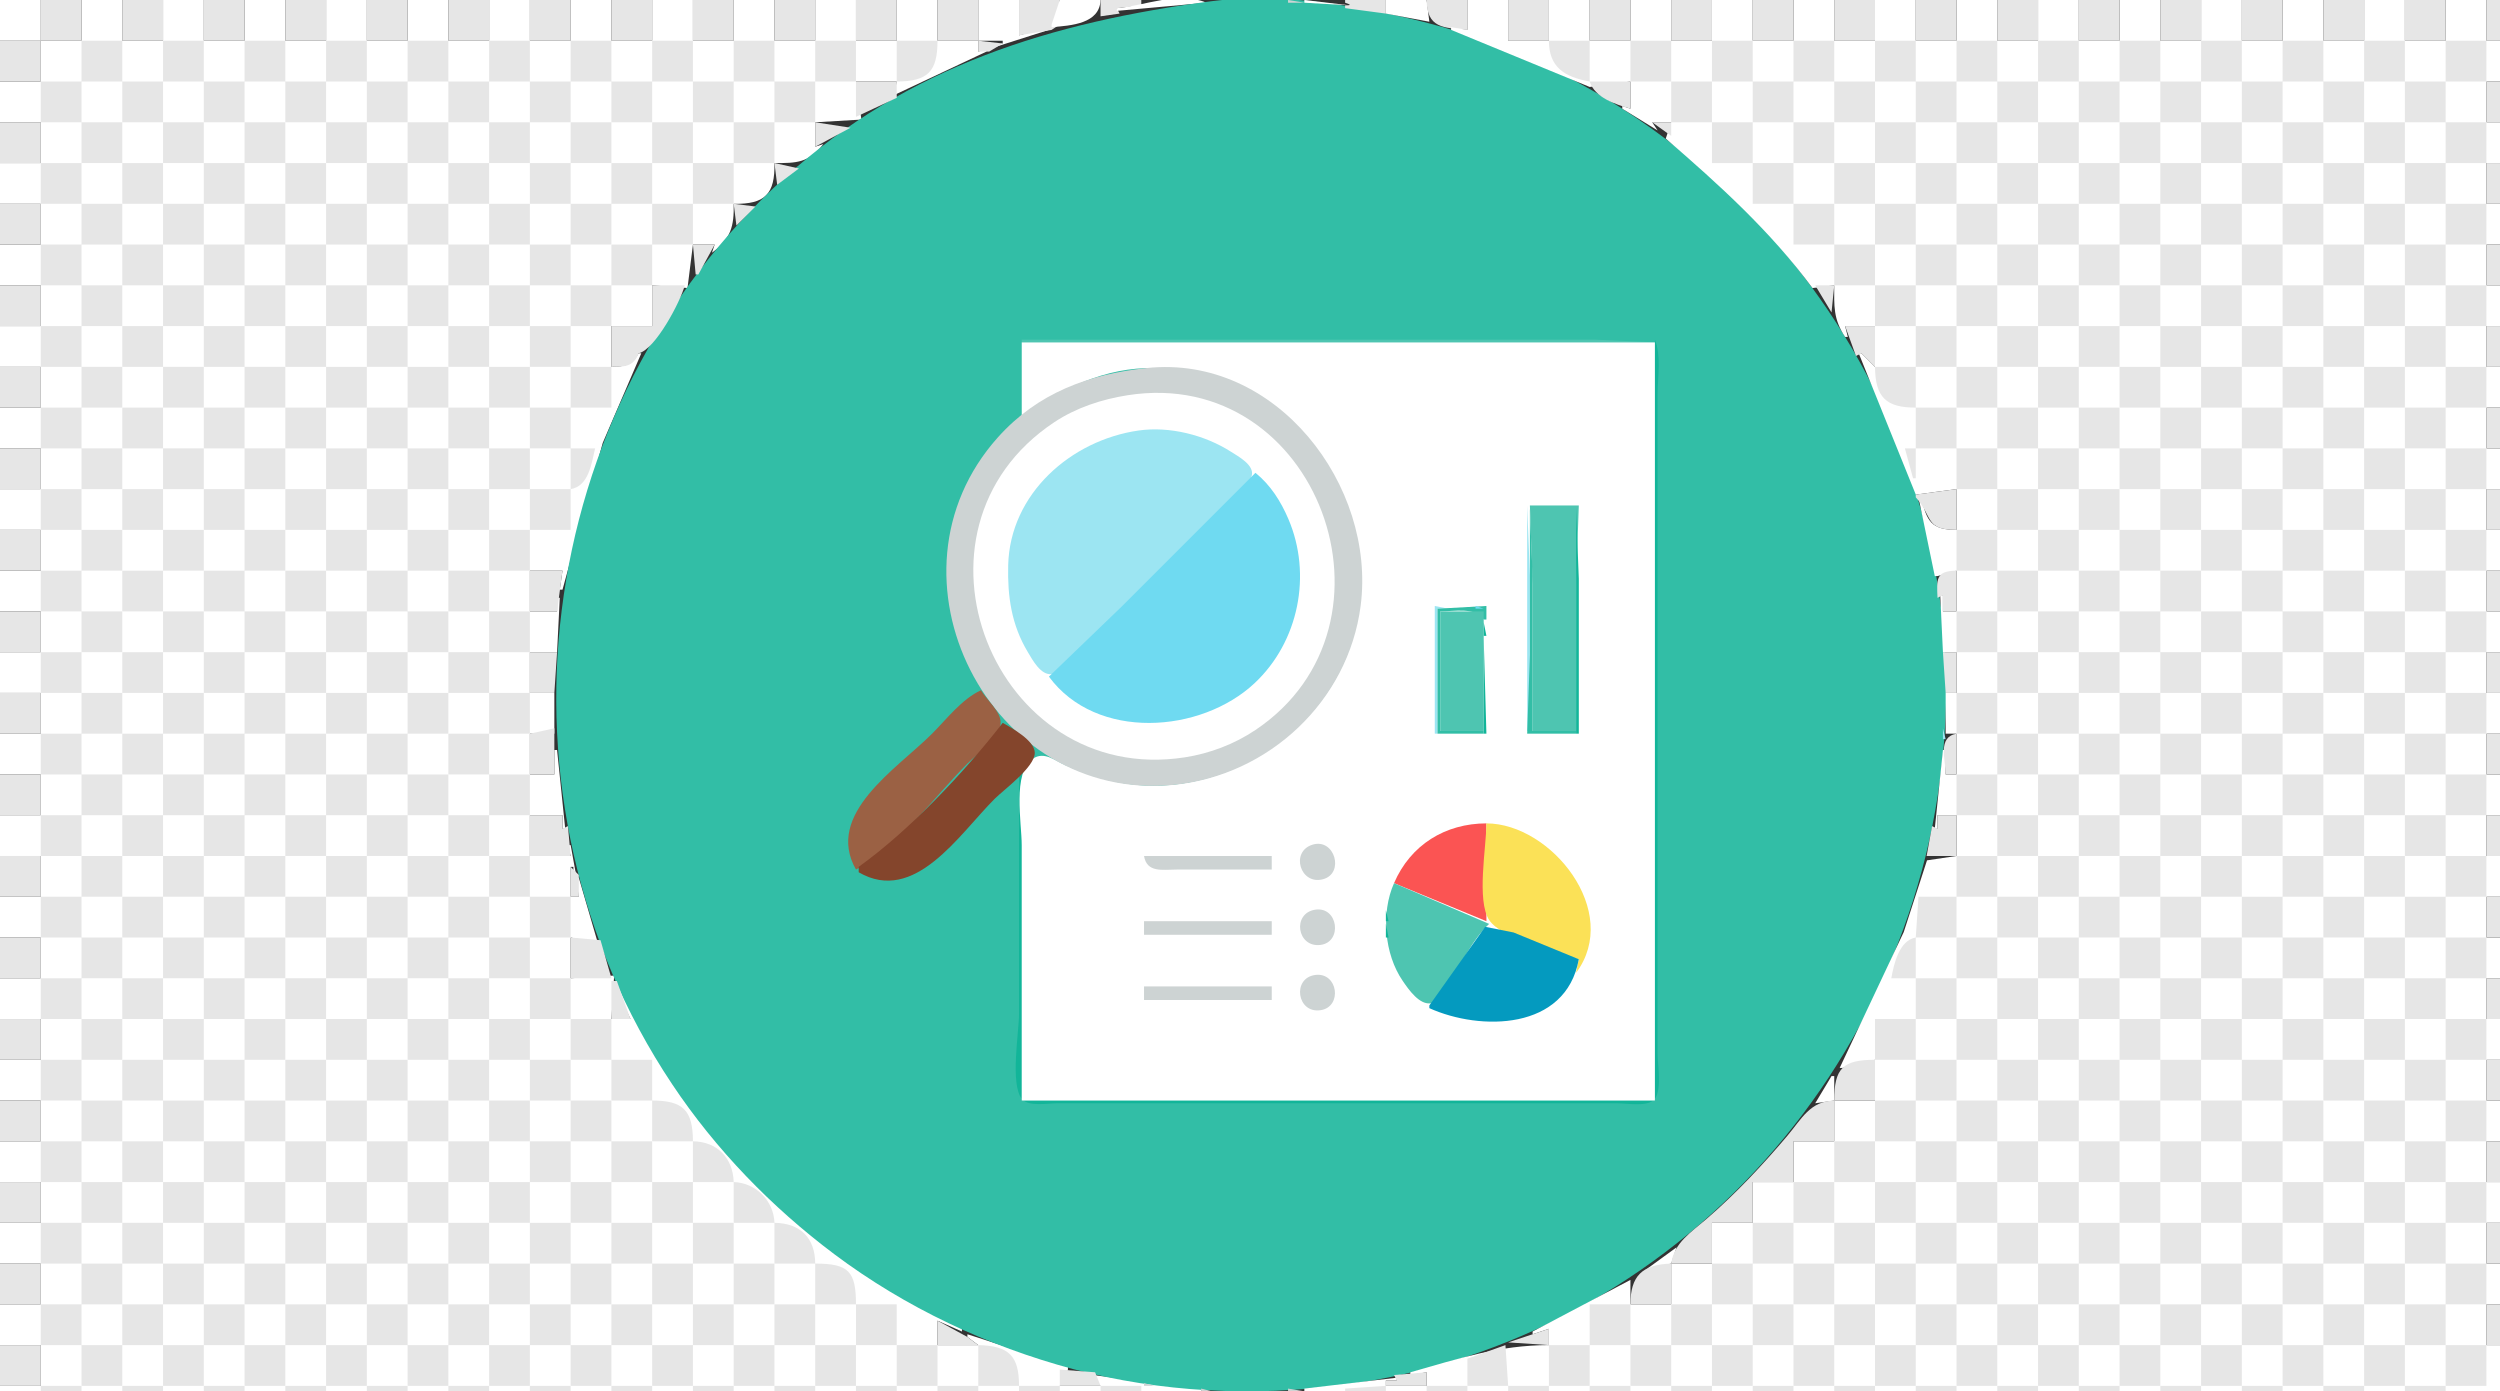 <?xml version="1.0" standalone="yes"?>
<svg width="920" height="512">
<rect width="100%" height="100%" fill="#333333" stroke="none"/>
<path style="fill:#ffffff; stroke:none;" d="M0 0L0 15L15 15L15 30L0 30L0 45L15 45L15 60L0 60L0 75L15 75L15 90L0 90L0 105L15 105L15 120L0 120L0 135L15 135L15 150L0 150L0 165L15 165L15 180L0 180L0 195L15 195L15 210L0 210L0 225L15 225L15 240L0 240L0 255L15 255L15 270L0 270L0 285L15 285L15 300L0 300L0 315L15 315L15 330L0 330L0 345L15 345L15 360L0 360L0 375L15 375L15 390L0 390L0 405L15 405L15 420L0 420L0 435L15 435L15 450L0 450L0 465L15 465L15 480L0 480L0 495L15 495L15 510L0 510L0 512L442 512L442 511L402 506L402 507L405 510L390 510L393 504L393 503L356 491L356 492L360 495L345 495L345 486L354 490L354 489C319.026 468.587 287.499 449.043 261.46 417C247.488 399.807 238.063 380.955 227 362L226 362L232 375L225 375L226 359L210 360L210 345L219 347L220 347L213 323L212 323L213 330L210 330L210 319L211 319L211 322L212 322L210 311L209 311L210 315L195 315L195 300L207 300L207 305L208 305L205 276L204 276L204 285L195 285L195 270L204 270L204 255L195 255L195 240L205 240L206 220L205 220L205 225L195 225L195 210L207 210L206 217L207 217L221.8 163L236 130L235 130C232.553 134.361 229.812 134.943 225 135L225 120L240 120L240 105L253 106L255 90L263 90L262 93C269.035 87.822 270.164 83.239 270 75C281.549 75.205 285.228 71.462 285 60C293.085 60.066 297.691 59.936 303 53L300 54L300 45L317 44L315 30L330 30L329 35L363 19L363 18L360 19L360 15L369 15L369 16L364 17L364 18L386 11L386 10L375 13L375 0L360 0L360 15L345 15L345 0L330 0L330 15L315 15L315 0L300 0L300 15L285 15L285 0L270 0L270 15L255 15L255 0L240 0L240 15L225 15L225 0L210 0L210 15L195 15L195 0L180 0L180 15L165 15L165 0L150 0L150 15L135 15L135 0L120 0L120 15L105 15L105 0L90 0L90 15L75 15L75 0L60 0L60 15L45 15L45 0L30 0L30 15L15 15L15 0L0 0z"/>
<path style="fill:#e6e6e6; stroke:none;" d="M15 0L15 15L30 15L30 0L15 0M45 0L45 15L60 15L60 0L45 0M75 0L75 15L90 15L90 0L75 0M105 0L105 15L120 15L120 0L105 0M135 0L135 15L150 15L150 0L135 0M165 0L165 15L180 15L180 0L165 0M195 0L195 15L210 15L210 0L195 0M225 0L225 15L240 15L240 0L225 0M255 0L255 15L270 15L270 0L255 0M285 0L285 15L300 15L300 0L285 0M315 0L315 15L330 15L330 0L315 0M345 0L345 15L360 15L360 0L345 0M375 0L375 13L387 11L390 9L390 0L375 0z"/>
<path style="fill:#ffffff; stroke:none;" d="M390 0L387 9L387 10C394.282 9.405 404.71 8.728 405 0L390 0z"/>
<path style="fill:#e6e6e6; stroke:none;" d="M405 0L405 6L412 5L411 3L420 2L420 0L405 0z"/>
<path style="fill:#ffffff; stroke:none;" d="M411 3L411 4L444 1C433.494 -3.408 421.443 2.14 411 3z"/>
<path style="fill:#9ce5f2; stroke:none;" d="M444.667 0.333L445.333 0.667L444.667 0.333z"/>
<path style="fill:#32bea6; stroke:none;" d="M446 0.424C387.05 8.164 334.29 24.21 289 65.17C195.233 149.971 177.249 293.841 247.355 399C263.374 423.029 283.926 444.221 307 461.525C333.125 481.117 363.47 495.439 395 503.845C427.027 512.383 461.247 514.025 494 509.718C617.855 493.432 710.55 387.574 715.961 264C721.187 144.65 635.577 34.546 520 7.116C496.726 1.592 469.928 -2.717 446 0.424z"/>
<path style="fill:#cdd3d3; stroke:none;" d="M474 0L474 1L480 1L474 0z"/>
<path style="fill:#ffffff; stroke:none;" d="M480 0L480 1L497 2L480 0z"/>
<path style="fill:#e6e6e6; stroke:none;" d="M495 0L495 1C496.96 1.653 497.554 2 495 2L495 3L510 5L510 0L495 0z"/>
<path style="fill:#ffffff; stroke:none;" d="M510 0L510 5L526 8L525 0L510 0z"/>
<path style="fill:#e6e6e6; stroke:none;" d="M525 0C525.094 10.34 531.15 10.237 540 11L540 0L525 0z"/>
<path style="fill:#ffffff; stroke:none;" d="M540 0L540 11L534 10L534 11L585 32L600 30L600 40L597 39L597 40L610 48L608 45L615 45L613 51C632.742 68.084 651.353 84.888 667 106L675 105C674.979 112.703 674.591 117.307 679 124L680 124L679 120L690 120L690 135L685 130L684 130L705 182L720 180L720 195C710.677 194.993 709.013 191.782 707 183L706 183L712 212L713 212L720 210L720 225L715 225L715 219L714 219L715 240L720 240L720 255L716 255L716 270L720 270L720 285L716 285L716 276L715 276L712 305L713 305L713 300L720 300L720 315L709.14 316.603L700.575 343L677 393L678 393L690 390L690 405L675 405L675 396L674 396L668 406L675 405L675 420L660 420L660 435L645 435L645 450L630 450L630 465L615 465L617 459L606 467L615 465L615 480L600 480L600 471L564 490L564 491L570 489L570 495C551.584 495 536.769 499.995 519 505L519 506L525 505L525 510L510 510L510 508L514 508L514 507L480 511L480 512L920 512L920 495L915 495L915 480L920 480L920 465L915 465L915 450L920 450L920 435L915 435L915 420L920 420L920 405L915 405L915 390L920 390L920 375L915 375L915 360L920 360L920 345L915 345L915 330L920 330L920 315L915 315L915 300L920 300L920 285L915 285L915 270L920 270L920 255L915 255L915 240L920 240L920 225L915 225L915 210L920 210L920 195L915 195L915 180L920 180L920 165L915 165L915 150L920 150L920 135L915 135L915 120L920 120L920 105L915 105L915 90L920 90L920 75L915 75L915 60L920 60L920 45L915 45L915 30L920 30L920 15L915 15L915 0L900 0L900 15L885 15L885 0L870 0L870 15L855 15L855 0L840 0L840 15L825 15L825 0L810 0L810 15L795 15L795 0L780 0L780 15L765 15L765 0L750 0L750 15L735 15L735 0L720 0L720 15L705 15L705 0L690 0L690 15L675 15L675 0L660 0L660 15L645 15L645 0L630 0L630 15L615 15L615 0L600 0L600 15L585 15L585 0L570 0L570 15L555 15L555 0L540 0z"/>
<path style="fill:#e6e6e6; stroke:none;" d="M555 0L555 15L570 15L570 0L555 0M585 0L585 15L600 15L600 0L585 0M615 0L615 15L630 15L630 0L615 0M645 0L645 15L660 15L660 0L645 0M675 0L675 15L690 15L690 0L675 0M705 0L705 15L720 15L720 0L705 0M735 0L735 15L750 15L750 0L735 0M765 0L765 15L780 15L780 0L765 0M795 0L795 15L810 15L810 0L795 0M825 0L825 15L840 15L840 0L825 0M855 0L855 15L870 15L870 0L855 0M885 0L885 15L900 15L900 0L885 0M915 0L915 15L920 15L920 0L915 0z"/>
<path style="fill:#9ce5f2; stroke:none;" d="M431.667 1.333L432.333 1.667L431.667 1.333M423.667 2.333L424.333 2.667L423.667 2.333z"/>
<path style="fill:#e6e6e6; stroke:none;" d="M0 15L0 30L15 30L15 15L0 15M30 15L30 30L15 30L15 45L30 45L30 60L15 60L15 75L30 75L30 90L15 90L15 105L30 105L30 120L15 120L15 135L30 135L30 150L15 150L15 165L30 165L30 180L15 180L15 195L30 195L30 210L15 210L15 225L30 225L30 240L15 240L15 255L30 255L30 270L15 270L15 285L30 285L30 300L15 300L15 315L30 315L30 330L15 330L15 345L30 345L30 360L15 360L15 375L30 375L30 390L15 390L15 405L30 405L30 420L15 420L15 435L30 435L30 450L15 450L15 465L30 465L30 480L15 480L15 495L30 495L30 510L45 510L45 495L60 495L60 510L75 510L75 495L90 495L90 510L105 510L105 495L120 495L120 510L135 510L135 495L150 495L150 510L165 510L165 495L180 495L180 510L195 510L195 495L210 495L210 510L225 510L225 495L240 495L240 510L255 510L255 495L270 495L270 510L285 510L285 495L300 495L300 510L315 510L315 495L330 495L330 510L345 510L345 495L330 495L330 480L315 480C315 467.853 312.314 465 300 465C299.967 455.626 294.56 450.113 285 450C284.736 441.871 278.147 435.266 270 435C269.736 426.106 263.879 420.105 255 420C254.991 408.449 251.213 405 240 405L240 390L225 390L225 375L210 375L210 360L195 360L195 345L210 345L210 330L195 330L195 315L180 315L180 300L195 300L195 285L180 285L180 270L195 270L195 255L180 255L180 240L195 240L195 225L180 225L180 210L195 210L195 195L210 195L210 180C216.612 178.906 217.679 170.711 219 165L210 165L210 150L225 150L225 135L210 135L210 120L225 120L225 105L240 105L240 90L255 90L255 75L270 75L270 60L285 60L285 45L300 45L300 30L315 30L315 15L300 15L300 30L285 30L285 15L270 15L270 30L255 30L255 15L240 15L240 30L225 30L225 15L210 15L210 30L195 30L195 15L180 15L180 30L165 30L165 15L150 15L150 30L135 30L135 15L120 15L120 30L105 30L105 15L90 15L90 30L75 30L75 15L60 15L60 30L45 30L45 15L30 15M330 15L330 30C341.595 29.967 345 26.21 345 15L330 15M360 15L360 19L364 19L369 16L360 15M570 15C570.008 24.626 575.609 28.326 585 30L585 15L570 15M600 15L600 30L615 30L615 45L630 45L630 60L645 60L645 75L660 75L660 90L675 90L675 105L690 105L690 120L705 120L705 135L690 135C690.102 146.365 694.176 150 705 150L705 165L701 165L704 176L705 176L705 165L720 165L720 180L735 180L735 195L720 195L720 210L735 210L735 225L720 225L720 240L735 240L735 255L720 255L720 270L735 270L735 285L720 285L720 300L735 300L735 315L720 315L720 330L706 330L705 345C698.952 346.047 696.961 354.59 696 360L705 360L705 375L690 375L690 390L705 390L705 405L690 405L690 420L675 420L675 435L660 435L660 450L645 450L645 465L630 465L630 480L615 480L615 495L600 495L600 480L585 480L585 495L570 495L570 510L585 510L585 495L600 495L600 510L615 510L615 495L630 495L630 510L645 510L645 495L660 495L660 510L675 510L675 495L690 495L690 510L705 510L705 495L720 495L720 510L735 510L735 495L750 495L750 510L765 510L765 495L780 495L780 510L795 510L795 495L810 495L810 510L825 510L825 495L840 495L840 510L855 510L855 495L870 495L870 510L885 510L885 495L900 495L900 510L915 510L915 495L900 495L900 480L915 480L915 465L900 465L900 450L915 450L915 435L900 435L900 420L915 420L915 405L900 405L900 390L915 390L915 375L900 375L900 360L915 360L915 345L900 345L900 330L915 330L915 315L900 315L900 300L915 300L915 285L900 285L900 270L915 270L915 255L900 255L900 240L915 240L915 225L900 225L900 210L915 210L915 195L900 195L900 180L915 180L915 165L900 165L900 150L915 150L915 135L900 135L900 120L915 120L915 105L900 105L900 90L915 90L915 75L900 75L900 60L915 60L915 45L900 45L900 30L915 30L915 15L900 15L900 30L885 30L885 15L870 15L870 30L855 30L855 15L840 15L840 30L825 30L825 15L810 15L810 30L795 30L795 15L780 15L780 30L765 30L765 15L750 15L750 30L735 30L735 15L720 15L720 30L705 30L705 15L690 15L690 30L675 30L675 15L660 15L660 30L645 30L645 15L630 15L630 30L615 30L615 15L600 15z"/>
<path style="fill:#ffffff; stroke:none;" d="M30 30L30 45L45 45L45 60L30 60L30 75L45 75L45 90L30 90L30 105L45 105L45 120L30 120L30 135L45 135L45 150L30 150L30 165L45 165L45 180L30 180L30 195L45 195L45 210L30 210L30 225L45 225L45 240L30 240L30 255L45 255L45 270L30 270L30 285L45 285L45 300L30 300L30 315L45 315L45 330L30 330L30 345L45 345L45 360L30 360L30 375L45 375L45 390L30 390L30 405L45 405L45 420L30 420L30 435L45 435L45 450L30 450L30 465L45 465L45 480L30 480L30 495L45 495L45 480L60 480L60 495L75 495L75 480L90 480L90 495L105 495L105 480L120 480L120 495L135 495L135 480L150 480L150 495L165 495L165 480L180 480L180 495L195 495L195 480L210 480L210 495L225 495L225 480L240 480L240 495L255 495L255 480L270 480L270 495L285 495L285 480L300 480L300 495L315 495L315 480L300 480L300 465L285 465L285 450L270 450L270 435L255 435L255 420L240 420L240 405L225 405L225 390L210 390L210 375L195 375L195 360L180 360L180 345L195 345L195 330L180 330L180 315L165 315L165 300L180 300L180 285L165 285L165 270L180 270L180 255L165 255L165 240L180 240L180 225L165 225L165 210L180 210L180 195L195 195L195 180L210 180L210 165L195 165L195 150L210 150L210 135L195 135L195 120L210 120L210 105L225 105L225 90L240 90L240 75L255 75L255 60L270 60L270 45L285 45L285 30L270 30L270 45L255 45L255 30L240 30L240 45L225 45L225 30L210 30L210 45L195 45L195 30L180 30L180 45L165 45L165 30L150 30L150 45L135 45L135 30L120 30L120 45L105 45L105 30L90 30L90 45L75 45L75 30L60 30L60 45L45 45L45 30L30 30z"/>
<path style="fill:#e6e6e6; stroke:none;" d="M315 30L315 43L330 36L330 30L315 30M585 30C586.985 36.013 594.376 38.357 600 40L600 30L585 30z"/>
<path style="fill:#ffffff; stroke:none;" d="M630 30L630 45L645 45L645 60L660 60L660 75L675 75L675 90L690 90L690 105L705 105L705 120L720 120L720 135L705 135L705 150L720 150L720 165L735 165L735 180L750 180L750 195L735 195L735 210L750 210L750 225L735 225L735 240L750 240L750 255L735 255L735 270L750 270L750 285L735 285L735 300L750 300L750 315L735 315L735 330L720 330L720 345L705 345L705 360L720 360L720 375L705 375L705 390L720 390L720 405L705 405L705 420L690 420L690 435L675 435L675 450L660 450L660 465L645 465L645 480L630 480L630 495L645 495L645 480L660 480L660 495L675 495L675 480L690 480L690 495L705 495L705 480L720 480L720 495L735 495L735 480L750 480L750 495L765 495L765 480L780 480L780 495L795 495L795 480L810 480L810 495L825 495L825 480L840 480L840 495L855 495L855 480L870 480L870 495L885 495L885 480L900 480L900 465L885 465L885 450L900 450L900 435L885 435L885 420L900 420L900 405L885 405L885 390L900 390L900 375L885 375L885 360L900 360L900 345L885 345L885 330L900 330L900 315L885 315L885 300L900 300L900 285L885 285L885 270L900 270L900 255L885 255L885 240L900 240L900 225L885 225L885 210L900 210L900 195L885 195L885 180L900 180L900 165L885 165L885 150L900 150L900 135L885 135L885 120L900 120L900 105L885 105L885 90L900 90L900 75L885 75L885 60L900 60L900 45L885 45L885 30L870 30L870 45L855 45L855 30L840 30L840 45L825 45L825 30L810 30L810 45L795 45L795 30L780 30L780 45L765 45L765 30L750 30L750 45L735 45L735 30L720 30L720 45L705 45L705 30L690 30L690 45L675 45L675 30L660 30L660 45L645 45L645 30L630 30z"/>
<path style="fill:#e6e6e6; stroke:none;" d="M915 30L915 45L920 45L920 30L915 30M0 45L0 60L15 60L15 45L0 45M60 45L60 60L45 60L45 75L60 75L60 90L45 90L45 105L60 105L60 120L45 120L45 135L60 135L60 150L45 150L45 165L60 165L60 180L45 180L45 195L60 195L60 210L45 210L45 225L60 225L60 240L45 240L45 255L60 255L60 270L45 270L45 285L60 285L60 300L45 300L45 315L60 315L60 330L45 330L45 345L60 345L60 360L45 360L45 375L60 375L60 390L45 390L45 405L60 405L60 420L45 420L45 435L60 435L60 450L45 450L45 465L60 465L60 480L75 480L75 465L90 465L90 480L105 480L105 465L120 465L120 480L135 480L135 465L150 465L150 480L165 480L165 465L180 465L180 480L195 480L195 465L210 465L210 480L225 480L225 465L240 465L240 480L255 480L255 465L270 465L270 480L285 480L285 465L270 465L270 450L255 450L255 435L240 435L240 420L225 420L225 405L210 405L210 390L195 390L195 375L180 375L180 360L165 360L165 345L180 345L180 330L165 330L165 315L150 315L150 300L165 300L165 285L150 285L150 270L165 270L165 255L150 255L150 240L165 240L165 225L150 225L150 210L165 210L165 195L180 195L180 180L195 180L195 165L180 165L180 150L195 150L195 135L180 135L180 120L195 120L195 105L210 105L210 90L225 90L225 75L240 75L240 60L255 60L255 45L240 45L240 60L225 60L225 45L210 45L210 60L195 60L195 45L180 45L180 60L165 60L165 45L150 45L150 60L135 60L135 45L120 45L120 60L105 60L105 45L90 45L90 60L75 60L75 45L60 45M300 45L300 54L313 47L300 45M608 45L615 50L615 45L608 45M660 45L660 60L675 60L675 75L690 75L690 90L705 90L705 105L720 105L720 120L735 120L735 135L720 135L720 150L735 150L735 165L750 165L750 180L765 180L765 195L750 195L750 210L765 210L765 225L750 225L750 240L765 240L765 255L750 255L750 270L765 270L765 285L750 285L750 300L765 300L765 315L750 315L750 330L735 330L735 345L720 345L720 360L735 360L735 375L720 375L720 390L735 390L735 405L720 405L720 420L705 420L705 435L690 435L690 450L675 450L675 465L660 465L660 480L675 480L675 465L690 465L690 480L705 480L705 465L720 465L720 480L735 480L735 465L750 465L750 480L765 480L765 465L780 465L780 480L795 480L795 465L810 465L810 480L825 480L825 465L840 465L840 480L855 480L855 465L870 465L870 480L885 480L885 465L870 465L870 450L885 450L885 435L870 435L870 420L885 420L885 405L870 405L870 390L885 390L885 375L870 375L870 360L885 360L885 345L870 345L870 330L885 330L885 315L870 315L870 300L885 300L885 285L870 285L870 270L885 270L885 255L870 255L870 240L885 240L885 225L870 225L870 210L885 210L885 195L870 195L870 180L885 180L885 165L870 165L870 150L885 150L885 135L870 135L870 120L885 120L885 105L870 105L870 90L885 90L885 75L870 75L870 60L885 60L885 45L870 45L870 60L855 60L855 45L840 45L840 60L825 60L825 45L810 45L810 60L795 60L795 45L780 45L780 60L765 60L765 45L750 45L750 60L735 60L735 45L720 45L720 60L705 60L705 45L690 45L690 60L675 60L675 45L660 45z"/>
<path style="fill:#ffffff; stroke:none;" d="M60 60L60 75L75 75L75 90L60 90L60 105L75 105L75 120L60 120L60 135L75 135L75 150L60 150L60 165L75 165L75 180L60 180L60 195L75 195L75 210L60 210L60 225L75 225L75 240L60 240L60 255L75 255L75 270L60 270L60 285L75 285L75 300L60 300L60 315L75 315L75 330L60 330L60 345L75 345L75 360L60 360L60 375L75 375L75 390L60 390L60 405L75 405L75 420L60 420L60 435L75 435L75 450L60 450L60 465L75 465L75 450L90 450L90 465L105 465L105 450L120 450L120 465L135 465L135 450L150 450L150 465L165 465L165 450L180 450L180 465L195 465L195 450L210 450L210 465L225 465L225 450L240 450L240 465L255 465L255 450L240 450L240 435L225 435L225 420L210 420L210 405L195 405L195 390L180 390L180 375L165 375L165 360L150 360L150 345L165 345L165 330L150 330L150 315L135 315L135 300L150 300L150 285L135 285L135 270L150 270L150 255L135 255L135 240L150 240L150 225L135 225L135 210L150 210L150 195L165 195L165 180L180 180L180 165L165 165L165 150L180 150L180 135L165 135L165 120L180 120L180 105L195 105L195 90L210 90L210 75L225 75L225 60L210 60L210 75L195 75L195 60L180 60L180 75L165 75L165 60L150 60L150 75L135 75L135 60L120 60L120 75L105 75L105 60L90 60L90 75L75 75L75 60L60 60z"/>
<path style="fill:#e6e6e6; stroke:none;" d="M285 60L286 68L294 62L285 60z"/>
<path style="fill:#ffffff; stroke:none;" d="M690 60L690 75L705 75L705 90L720 90L720 105L735 105L735 120L750 120L750 135L735 135L735 150L750 150L750 165L765 165L765 180L780 180L780 195L765 195L765 210L780 210L780 225L765 225L765 240L780 240L780 255L765 255L765 270L780 270L780 285L765 285L765 300L780 300L780 315L765 315L765 330L750 330L750 345L735 345L735 360L750 360L750 375L735 375L735 390L750 390L750 405L735 405L735 420L720 420L720 435L705 435L705 450L690 450L690 465L705 465L705 450L720 450L720 465L735 465L735 450L750 450L750 465L765 465L765 450L780 450L780 465L795 465L795 450L810 450L810 465L825 465L825 450L840 450L840 465L855 465L855 450L870 450L870 435L855 435L855 420L870 420L870 405L855 405L855 390L870 390L870 375L855 375L855 360L870 360L870 345L855 345L855 330L870 330L870 315L855 315L855 300L870 300L870 285L855 285L855 270L870 270L870 255L855 255L855 240L870 240L870 225L855 225L855 210L870 210L870 195L855 195L855 180L870 180L870 165L855 165L855 150L870 150L870 135L855 135L855 120L870 120L870 105L855 105L855 90L870 90L870 75L855 75L855 60L840 60L840 75L825 75L825 60L810 60L810 75L795 75L795 60L780 60L780 75L765 75L765 60L750 60L750 75L735 75L735 60L720 60L720 75L705 75L705 60L690 60z"/>
<path style="fill:#e6e6e6; stroke:none;" d="M915 60L915 75L920 75L920 60L915 60M0 75L0 90L15 90L15 75L0 75M90 75L90 90L75 90L75 105L90 105L90 120L75 120L75 135L90 135L90 150L75 150L75 165L90 165L90 180L75 180L75 195L90 195L90 210L75 210L75 225L90 225L90 240L75 240L75 255L90 255L90 270L75 270L75 285L90 285L90 300L75 300L75 315L90 315L90 330L75 330L75 345L90 345L90 360L75 360L75 375L90 375L90 390L75 390L75 405L90 405L90 420L75 420L75 435L90 435L90 450L105 450L105 435L120 435L120 450L135 450L135 435L150 435L150 450L165 450L165 435L180 435L180 450L195 450L195 435L210 435L210 450L225 450L225 435L210 435L210 420L195 420L195 405L180 405L180 390L165 390L165 375L150 375L150 360L135 360L135 345L150 345L150 330L135 330L135 315L120 315L120 300L135 300L135 285L120 285L120 270L135 270L135 255L120 255L120 240L135 240L135 225L120 225L120 210L135 210L135 195L150 195L150 180L165 180L165 165L150 165L150 150L165 150L165 135L150 135L150 120L165 120L165 105L180 105L180 90L195 90L195 75L180 75L180 90L165 90L165 75L150 75L150 90L135 90L135 75L120 75L120 90L105 90L105 75L90 75M270 75L271 83L278 76L270 75M720 75L720 90L735 90L735 105L750 105L750 120L765 120L765 135L750 135L750 150L765 150L765 165L780 165L780 180L795 180L795 195L780 195L780 210L795 210L795 225L780 225L780 240L795 240L795 255L780 255L780 270L795 270L795 285L780 285L780 300L795 300L795 315L780 315L780 330L765 330L765 345L750 345L750 360L765 360L765 375L750 375L750 390L765 390L765 405L750 405L750 420L735 420L735 435L720 435L720 450L735 450L735 435L750 435L750 450L765 450L765 435L780 435L780 450L795 450L795 435L810 435L810 450L825 450L825 435L840 435L840 450L855 450L855 435L840 435L840 420L855 420L855 405L840 405L840 390L855 390L855 375L840 375L840 360L855 360L855 345L840 345L840 330L855 330L855 315L840 315L840 300L855 300L855 285L840 285L840 270L855 270L855 255L840 255L840 240L855 240L855 225L840 225L840 210L855 210L855 195L840 195L840 180L855 180L855 165L840 165L840 150L855 150L855 135L840 135L840 120L855 120L855 105L840 105L840 90L855 90L855 75L840 75L840 90L825 90L825 75L810 75L810 90L795 90L795 75L780 75L780 90L765 90L765 75L750 75L750 90L735 90L735 75L720 75z"/>
<path style="fill:#ffffff; stroke:none;" d="M90 90L90 105L105 105L105 120L90 120L90 135L105 135L105 150L90 150L90 165L105 165L105 180L90 180L90 195L105 195L105 210L90 210L90 225L105 225L105 240L90 240L90 255L105 255L105 270L90 270L90 285L105 285L105 300L90 300L90 315L105 315L105 330L90 330L90 345L105 345L105 360L90 360L90 375L105 375L105 390L90 390L90 405L105 405L105 420L90 420L90 435L105 435L105 420L120 420L120 435L135 435L135 420L150 420L150 435L165 435L165 420L180 420L180 435L195 435L195 420L180 420L180 405L165 405L165 390L150 390L150 375L135 375L135 360L120 360L120 345L135 345L135 330L120 330L120 315L105 315L105 300L120 300L120 285L105 285L105 270L120 270L120 255L105 255L105 240L120 240L120 225L105 225L105 210L120 210L120 195L135 195L135 180L150 180L150 165L135 165L135 150L150 150L150 135L135 135L135 120L150 120L150 105L165 105L165 90L150 90L150 105L135 105L135 90L120 90L120 105L105 105L105 90L90 90z"/>
<path style="fill:#e6e6e6; stroke:none;" d="M255 90L256 101L257 101L263 90L255 90z"/>
<path style="fill:#ffffff; stroke:none;" d="M750 90L750 105L765 105L765 120L780 120L780 135L765 135L765 150L780 150L780 165L795 165L795 180L810 180L810 195L795 195L795 210L810 210L810 225L795 225L795 240L810 240L810 255L795 255L795 270L810 270L810 285L795 285L795 300L810 300L810 315L795 315L795 330L780 330L780 345L765 345L765 360L780 360L780 375L765 375L765 390L780 390L780 405L765 405L765 420L750 420L750 435L765 435L765 420L780 420L780 435L795 435L795 420L810 420L810 435L825 435L825 420L840 420L840 405L825 405L825 390L840 390L840 375L825 375L825 360L840 360L840 345L825 345L825 330L840 330L840 315L825 315L825 300L840 300L840 285L825 285L825 270L840 270L840 255L825 255L825 240L840 240L840 225L825 225L825 210L840 210L840 195L825 195L825 180L840 180L840 165L825 165L825 150L840 150L840 135L825 135L825 120L840 120L840 105L825 105L825 90L810 90L810 105L795 105L795 90L780 90L780 105L765 105L765 90L750 90z"/>
<path style="fill:#e6e6e6; stroke:none;" d="M915 90L915 105L920 105L920 90L915 90M0 105L0 120L15 120L15 105L0 105M120 105L120 120L105 120L105 135L120 135L120 150L105 150L105 165L120 165L120 180L105 180L105 195L120 195L120 180L135 180L135 165L120 165L120 150L135 150L135 135L120 135L120 120L135 120L135 105L120 105M240 105L240 120L225 120L225 135C229.875 134.983 233.164 134.994 235 130C241.068 128.74 250.45 110.976 252 105L240 105M668 105L674 115L675 105L668 105M780 105L780 120L795 120L795 135L780 135L780 150L795 150L795 165L810 165L810 180L825 180L825 165L810 165L810 150L825 150L825 135L810 135L810 120L825 120L825 105L810 105L810 120L795 120L795 105L780 105M679 120L683 131L685 130L690 135L690 120L679 120M915 120L915 135L920 135L920 120L915 120z"/>
<path style="fill:#4ec5b1; stroke:none;" d="M376 125L376 126L609 126L587 125L540 125L376 125z"/>
<path style="fill:#12b599; stroke:none;" d="M609 125L609 405L376 405L376 284L375 284L375 373C375 379.974 371.653 398.873 376.028 404.397C378.368 407.351 385.684 406 389 406L428 406L561 406L595 406C598.531 406 605.457 407.301 608.397 404.972C611.829 402.254 610 391.938 610 388L610 340L610 189L610 145C610 138.846 611.395 130.707 609 125z"/>
<path style="fill:#ffffff; stroke:none;" d="M376 126L376 153C391.03 143.101 406.381 135.029 425 135.455C476.631 136.637 512.319 187.15 497.431 236C487.385 268.959 452.19 292.139 418 288.83C408.97 287.956 400.26 285.226 392 281.561C388.13 279.844 384.279 276.407 380.109 279.192C372.45 284.307 376 302.918 376 311L376 405L609 405L609 126L376 126z"/>
<path style="fill:#e6e6e6; stroke:none;" d="M0 135L0 150L15 150L15 135L0 135z"/>
<path style="fill:#cdd3d3; stroke:none;" d="M422 135.439C400.64 137.722 381.908 144.518 367.174 161C321.731 211.831 364.004 295.628 432 288.829C466.941 285.336 496.142 258.072 500.711 223C506.48 178.714 469.664 130.346 422 135.439z"/>
<path style="fill:#ffffff; stroke:none;" d="M795 135L795 150L810 150L810 135L795 135M415 145.439C405.503 146.922 396.031 150.028 388 155.356C328.144 195.064 365.731 289.579 436 278.704C445.236 277.274 454.245 273.841 462 268.641C519.854 229.848 484.997 134.507 415 145.439z"/>
<path style="fill:#e6e6e6; stroke:none;" d="M915 150L915 165L920 165L920 150L915 150z"/>
<path style="fill:#9ce5f2; stroke:none;" d="M419 158.428C394.172 161.985 371.662 181.644 371.015 208C370.732 219.519 372.215 229.941 378.257 240C379.964 242.842 382.999 248.565 387.015 248.079C395.235 247.084 407.271 229.729 413 224L447 190C450.847 186.153 459.241 180.458 460.654 175.039C461.67 171.144 455.644 167.931 453 166.24C443.365 160.077 430.406 156.794 419 158.428z"/>
<path style="fill:#e6e6e6; stroke:none;" d="M0 165L0 180L15 180L15 165L0 165z"/>
<path style="fill:#6fdaf1; stroke:none;" d="M462 174L413 223L386 249C403.467 272.729 441.961 269.926 461.714 251.385C477.959 236.137 482.885 211.463 474.127 191C471.332 184.468 467.56 178.486 462 174z"/>
<path style="fill:#e6e6e6; stroke:none;" d="M705 182L705 183C711.471 190.342 708.325 194.999 720 195L720 180L705 182M915 180L915 195L920 195L920 180L915 180z"/>
<path style="fill:#9ce5f2; stroke:none;" d="M562 186L562 269L563 269L563 212L562 186z"/>
<path style="fill:#4ec5b1; stroke:none;" d="M563 186L564 215L564 269L580 269L580 215L581 186L563 186z"/>
<path style="fill:#32bea6; stroke:none;" d="M563 187L563 241L562 270L580 270L580 269L564 269L564 212L563 187z"/>
<path style="fill:#12b599; stroke:none;" d="M580 187L580 270L581 270L581 213L580 187z"/>
<path style="fill:#e6e6e6; stroke:none;" d="M0 195L0 210L15 210L15 195L0 195M810 195L810 210L825 210L825 195L810 195z"/>
<path style="fill:#9ce5f2; stroke:none;" d="M208.333 207.667L208.667 208.333L208.333 207.667M711.333 207.667L711.667 208.333L711.333 207.667z"/>
<path style="fill:#e6e6e6; stroke:none;" d="M195 210L195 225L205 225L207 210L195 210M713 220L715 219L715 225L720 225L720 210C712.266 210.092 712.728 213.217 713 220M915 210L915 225L920 225L920 210L915 210z"/>
<path style="fill:#9ce5f2; stroke:none;" d="M528 223L528 270L529 270L529 224L533 224L528 223z"/>
<path style="fill:#32bea6; stroke:none;" d="M529 224L529 270L546 270L546 269L530 269L530 225C535.074 225 542.942 223.283 546 228L547 228L547 223L529 224z"/>
<path style="fill:#9ce5f2; stroke:none;" d="M534.667 223.333L535.333 223.667L534.667 223.333M537.667 223.333L538.333 223.667L537.667 223.333M540.667 223.333L541.333 223.667L540.667 223.333z"/>
<path style="fill:#6fdaf1; stroke:none;" d="M543 223L543 224L546 224L543 223z"/>
<path style="fill:#e6e6e6; stroke:none;" d="M0 225L0 240L15 240L15 225L0 225z"/>
<path style="fill:#4ec5b1; stroke:none;" d="M530 225L530 269L546 269L546 225L530 225z"/>
<path style="fill:#e6e6e6; stroke:none;" d="M810 225L810 240L825 240L825 225L810 225z"/>
<path style="fill:#9ce5f2; stroke:none;" d="M205.333 227.667L205.667 228.333L205.333 227.667M714.333 227.667L714.667 228.333L714.333 227.667z"/>
<path style="fill:#12b599; stroke:none;" d="M546 229L546 234L547 234L546 229M546 235L546 270L547 270L546 235z"/>
<path style="fill:#e6e6e6; stroke:none;" d="M195 240L195 255L204 255L205 240L195 240M715 240L716 255L720 255L720 240L715 240M915 240L915 255L920 255L920 240L915 240z"/>
<path style="fill:#9b6144; stroke:none;" d="M315 320C330.458 311.755 343.673 293.346 356 281C359.379 277.616 368.144 271.229 368.249 265.985C368.333 261.84 363.006 257.47 361 254C353.904 257.309 348.484 264.516 343 270C330.05 282.95 303.351 299.507 315 320z"/>
<path style="fill:#e6e6e6; stroke:none;" d="M0 255L0 270L15 270L15 255L0 255M810 255L810 270L825 270L825 255L810 255z"/>
<path style="fill:#84452c; stroke:none;" d="M369 266C354.909 284.193 334.688 305.579 316 319L316 321C336.618 332.975 352.934 307.066 366 294C369.457 290.543 380.866 282.292 380.797 277C380.738 272.484 372.406 267.966 369 266z"/>
<path style="fill:#e6e6e6; stroke:none;" d="M204 268L195 270L195 285L204 285L204 268z"/>
<path style="fill:#9ce5f2; stroke:none;" d="M715 268L715 272L716 272L715 268z"/>
<path style="fill:#e6e6e6; stroke:none;" d="M716 285L720 285L720 270C712.912 271.231 715.985 279.555 716 285M915 270L915 285L920 285L920 270L915 270M0 285L0 300L15 300L15 285L0 285M810 285L810 300L825 300L825 285L810 285M195 300L195 315L210 315L209 304L207 305L207 300L195 300M713 300L713 305L711 304L709 315L720 315L720 300L713 300M915 300L915 315L920 315L920 300L915 300z"/>
<path style="fill:#fb5453; stroke:none;" d="M513 325L547 339L547 303C531.869 303.042 519.104 310.857 513 325z"/>
<path style="fill:#fbe157; stroke:none;" d="M547 303C547 311.561 543.284 331.408 548.028 338.582C552.57 345.451 573.201 350.867 581 353L580 358C596.827 335.505 570.906 303.066 547 303z"/>
<path style="fill:#cdd3d3; stroke:none;" d="M483.019 310.836C474.725 313.396 478.468 325.839 486.892 323.551C494.884 321.38 491.179 308.318 483.019 310.836z"/>
<path style="fill:#e6e6e6; stroke:none;" d="M0 315L0 330L15 330L15 315L0 315z"/>
<path style="fill:#cdd3d3; stroke:none;" d="M421 315C422.046 321.27 427.805 320 433 320L468 320L468 315L421 315z"/>
<path style="fill:#e6e6e6; stroke:none;" d="M810 315L810 330L795 330L795 345L780 345L780 360L795 360L795 375L780 375L780 390L795 390L795 405L780 405L780 420L795 420L795 405L810 405L810 420L825 420L825 405L810 405L810 390L825 390L825 375L810 375L810 360L825 360L825 345L810 345L810 330L825 330L825 315L810 315M210 319L210 330L213 330L213 322L210 319z"/>
<path style="fill:#4ec5b1; stroke:none;" d="M513 325C508.158 335.942 509.411 351.11 516.221 361C518.3 364.02 522.408 370.107 526.815 369.168C530.125 368.463 532.057 363.542 533.692 361C538.111 354.13 541.989 345.549 548 340L513 325z"/>
<path style="fill:#e6e6e6; stroke:none;" d="M105 330L105 345L120 345L120 330L105 330M915 330L915 345L920 345L920 330L915 330z"/>
<path style="fill:#cdd3d3; stroke:none;" d="M484.004 334.762C475.401 336.07 477.295 348.838 485.957 347.728C494.133 346.68 492.448 333.478 484.004 334.762z"/>
<path style="fill:#12b599; stroke:none;" d="M510 335L510 339L511 339L510 335z"/>
<path style="fill:#cdd3d3; stroke:none;" d="M421 339L421 344L468 344L468 339L421 339z"/>
<path style="fill:#12b599; stroke:none;" d="M510 340L510 345L511 345L510 340z"/>
<path style="fill:#049abf; stroke:none;" d="M526 370L526 371C544.703 379.45 576.247 379.336 581 353L557 343.15L546.529 341.068L526 370z"/>
<path style="fill:#e6e6e6; stroke:none;" d="M0 345L0 360L15 360L15 345L0 345M210 345L210 360L225 360L221 346L210 345z"/>
<path style="fill:#ffffff; stroke:none;" d="M795 345L795 360L810 360L810 345L795 345z"/>
<path style="fill:#cdd3d3; stroke:none;" d="M484.004 358.786C475.398 359.925 477.245 373.049 485.957 371.752C494.127 370.537 492.396 357.676 484.004 358.786z"/>
<path style="fill:#e6e6e6; stroke:none;" d="M105 360L105 375L120 375L120 390L105 390L105 405L120 405L120 420L135 420L135 405L150 405L150 420L165 420L165 405L150 405L150 390L135 390L135 375L120 375L120 360L105 360z"/>
<path style="fill:#fbe157; stroke:none;" d="M578 360L579 361L578 360z"/>
<path style="fill:#e6e6e6; stroke:none;" d="M915 360L915 375L920 375L920 360L915 360M225 361L225 375L232 375L227 361L225 361z"/>
<path style="fill:#fbe157; stroke:none;" d="M577 361L578 362L577 361z"/>
<path style="fill:#cdd3d3; stroke:none;" d="M421 363L421 368L468 368L468 363L421 363z"/>
<path style="fill:#fbe157; stroke:none;" d="M575 364L576 365L575 364M574 365L575 366L574 365M573 366L574 367L573 366M572 367L573 368L572 367M568 370L569 371L568 370z"/>
<path style="fill:#e6e6e6; stroke:none;" d="M0 375L0 390L15 390L15 375L0 375z"/>
<path style="fill:#ffffff; stroke:none;" d="M795 375L795 390L810 390L810 375L795 375M120 390L120 405L135 405L135 390L120 390z"/>
<path style="fill:#e6e6e6; stroke:none;" d="M675 405L690 405L690 390C678.144 390 675 393.125 675 405M915 390L915 405L920 405L920 390L915 390M0 405L0 420L15 420L15 405L0 405M615 465L630 465L630 450L645 450L645 435L660 435L660 420L675 420L675 405C666.088 405.216 663.033 411.722 657.725 418C648.564 428.835 638.747 439.29 628 448.575C622.508 453.32 616.023 457.347 615 465M915 420L915 435L920 435L920 420L915 420M0 435L0 450L15 450L15 435L0 435M915 450L915 465L920 465L920 450L915 450M0 465L0 480L15 480L15 465L0 465M600 480L615 480L615 465C604.23 465.311 600.001 469.641 600 480M915 480L915 495L920 495L920 480L915 480M345 486L345 495L360 495L356 492L345 486M555 494L570 495L570 489L555 494M0 495L0 510L15 510L15 495L0 495M360 495L360 510L375 510C375 499.067 371.423 495.243 360 495M554 495L540 500L540 510L555 510L554 495M390 504L390 510L405 510L403 505L390 504M513 506L514 508L510 508L510 510L525 510L525 505L513 506z"/>
<path style="fill:#9ce5f2; stroke:none;" d="M411.667 507.333L412.333 507.667L411.667 507.333z"/>
<path style="fill:#cdd3d3; stroke:none;" d="M421 509L421 510L425 510L421 509z"/>
<path style="fill:#e6e6e6; stroke:none;" d="M15 510L15 512L30 512L30 510L15 510M45 510L45 512L60 512L60 510L45 510M75 510L75 512L90 512L90 510L75 510M105 510L105 512L120 512L120 510L105 510M135 510L135 512L150 512L150 510L135 510M165 510L165 512L180 512L180 510L165 510M195 510L195 512L210 512L210 510L195 510M225 510L225 512L240 512L240 510L225 510M255 510L255 512L270 512L270 510L255 510M285 510L285 512L300 512L300 510L285 510M315 510L315 512L330 512L330 510L315 510M345 510L345 512L360 512L360 510L345 510M375 510L375 512L390 512L390 510L375 510M405 510L405 512L420 512L420 510L405 510z"/>
<path style="fill:#9ce5f2; stroke:none;" d="M431.667 510.333L432.333 510.667L431.667 510.333z"/>
<path style="fill:#e6e6e6; stroke:none;" d="M495 511L495 512L510 512L510 510L495 511M525 510L525 512L540 512L540 510L525 510M555 510L555 512L570 512L570 510L555 510M585 510L585 512L600 512L600 510L585 510M615 510L615 512L630 512L630 510L615 510M645 510L645 512L660 512L660 510L645 510M675 510L675 512L690 512L690 510L675 510M705 510L705 512L720 512L720 510L705 510M735 510L735 512L750 512L750 510L735 510M765 510L765 512L780 512L780 510L765 510M795 510L795 512L810 512L810 510L795 510M825 510L825 512L840 512L840 510L825 510M855 510L855 512L870 512L870 510L855 510M885 510L885 512L900 512L900 510L885 510z"/>
<path style="fill:#cdd3d3; stroke:none;" d="M442 511L442 512L446 512L442 511M474 511L474 512L480 512L474 511z"/>
</svg>
